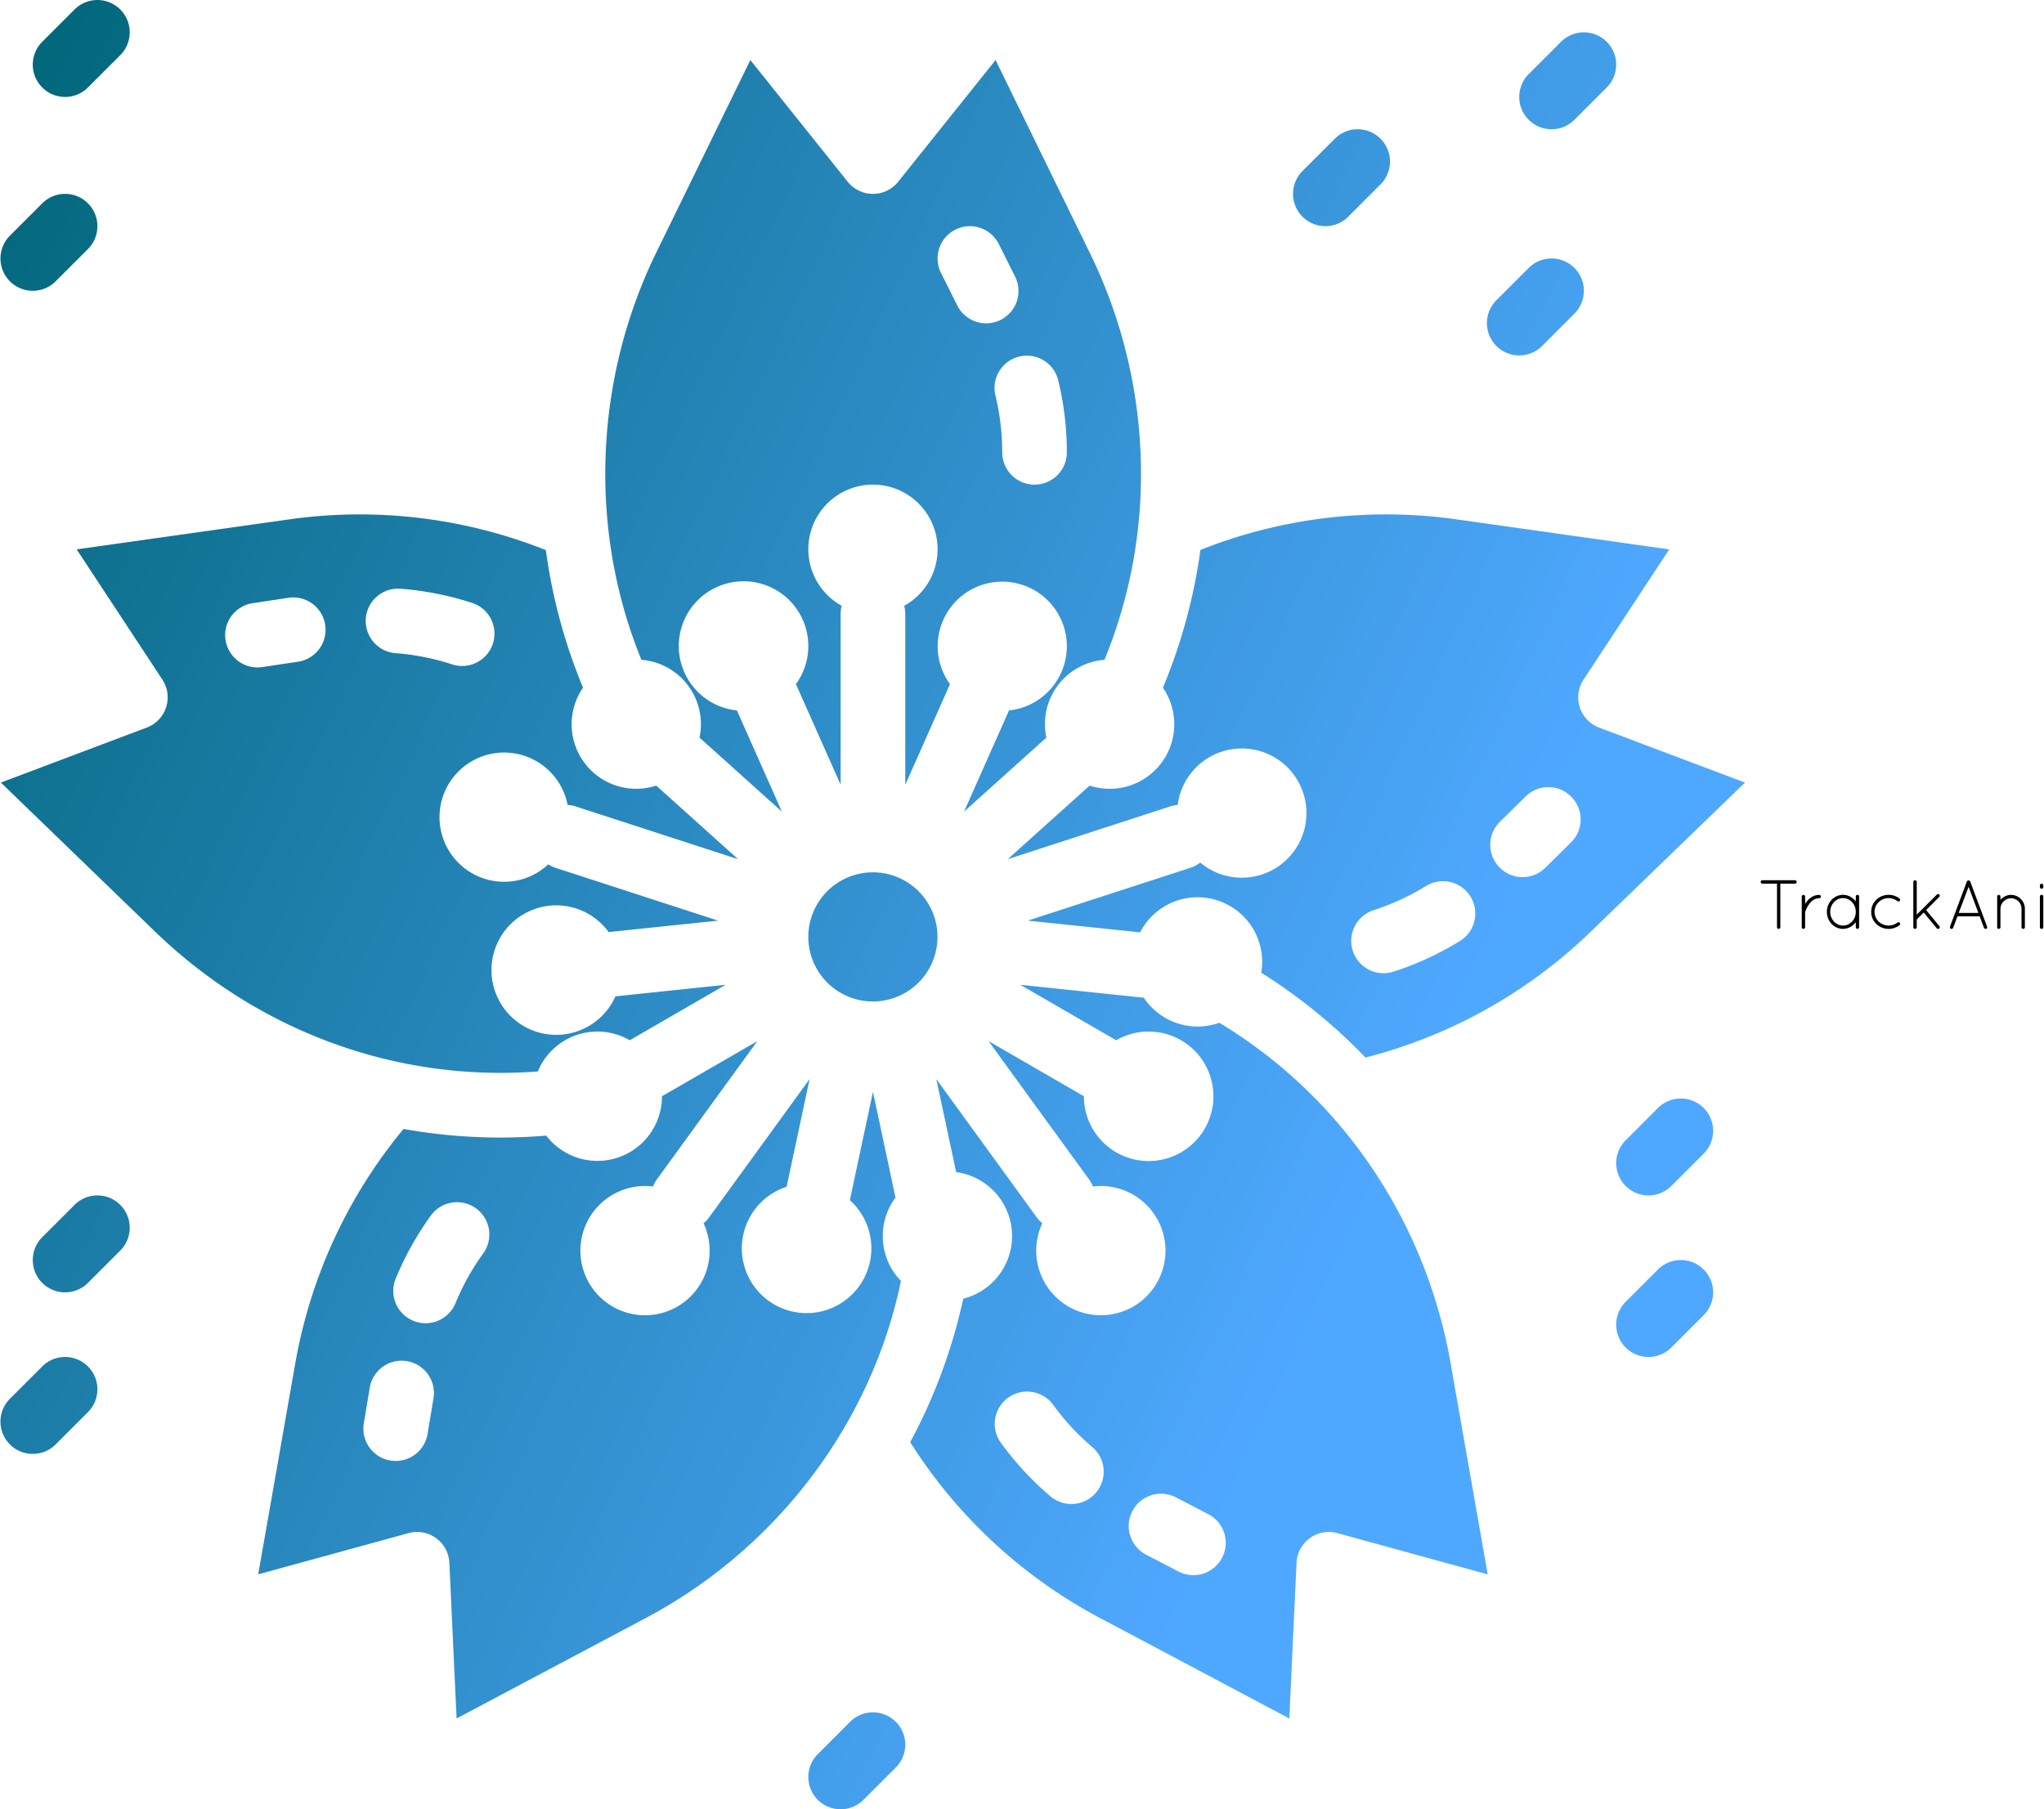 <svg data-v-423bf9ae="" xmlns="http://www.w3.org/2000/svg" viewBox="0 0 2519 2230" class="iconLeft"><!----><!----><!----><g data-v-423bf9ae="" id="213daa0e-f74e-4501-861c-98ced4cae31e" fill="#000000" transform="matrix(6.122,0,0,6.122,2165.532,1063.557)"><path d="M3.99 12.96C3.99 13.15 4.14 13.30 4.33 13.30C4.51 13.30 4.66 13.15 4.66 12.96L4.66 4.19L7.62 4.19C7.80 4.19 7.95 4.03 7.95 3.84C7.95 3.65 7.80 3.50 7.62 3.50L1.04 3.50C0.85 3.50 0.70 3.65 0.70 3.84C0.70 4.03 0.85 4.19 1.04 4.19L3.99 4.19L3.99 12.96ZM8.97 12.96C8.97 13.16 9.13 13.30 9.32 13.30C9.49 13.30 9.65 13.16 9.65 12.96L9.65 9.95C9.65 9.93 9.65 9.90 9.67 9.84C9.77 9.56 10.04 8.86 10.50 8.25C10.98 7.63 11.59 7.13 12.49 7.13C12.67 7.13 12.82 6.97 12.82 6.79C12.82 6.59 12.67 6.45 12.49 6.45C11.17 6.45 10.26 7.32 9.74 8.13C9.70 8.19 9.67 8.25 9.65 8.30L9.65 6.79C9.65 6.59 9.49 6.45 9.32 6.45C9.13 6.45 8.97 6.59 8.97 6.79L8.97 12.96ZM20.19 6.44C20.01 6.44 19.85 6.58 19.85 6.78L19.85 7.78C19.26 6.97 18.33 6.44 17.28 6.44C15.47 6.44 14.03 7.99 14.03 9.87C14.03 11.75 15.47 13.30 17.28 13.30C18.33 13.30 19.26 12.75 19.85 11.94L19.85 12.96C19.85 13.15 20.01 13.30 20.19 13.30C20.37 13.30 20.52 13.15 20.52 12.96L20.52 6.78C20.52 6.58 20.37 6.44 20.19 6.44ZM17.28 12.63C15.88 12.63 14.70 11.41 14.70 9.87C14.70 8.33 15.88 7.10 17.28 7.10C18.69 7.10 19.85 8.33 19.85 9.87C19.85 11.41 18.69 12.63 17.28 12.63ZM26.47 13.30L26.47 13.30C26.47 13.30 26.47 13.30 26.47 13.30L26.47 13.30C27.29 13.30 28.06 13.02 28.63 12.57L28.63 12.57C28.80 12.45 28.83 12.24 28.70 12.08L28.70 12.08C28.59 11.96 28.39 11.91 28.24 12.03L28.24 12.03L28.24 12.03C27.75 12.40 27.13 12.63 26.47 12.63L26.47 12.63C24.88 12.63 23.62 11.40 23.62 9.86L23.62 9.86C23.62 8.34 24.88 7.10 26.47 7.10L26.47 7.10C27.13 7.10 27.75 7.32 28.24 7.71L28.24 7.71C28.39 7.83 28.59 7.78 28.70 7.66L28.70 7.66C28.83 7.50 28.80 7.29 28.66 7.20L28.66 7.20C28.06 6.72 27.29 6.44 26.47 6.44L26.47 6.44C24.51 6.44 22.95 7.95 22.95 9.86L22.95 9.86C22.95 11.79 24.51 13.30 26.47 13.30ZM31.43 12.96C31.43 13.15 31.58 13.30 31.77 13.30C31.96 13.30 32.12 13.15 32.12 12.96L32.12 11.40L33.52 10.00L36.15 13.17C36.20 13.27 36.32 13.30 36.41 13.30C36.48 13.30 36.57 13.29 36.64 13.23C36.78 13.09 36.79 12.89 36.67 12.74L34.01 9.51L36.65 6.86C36.79 6.72 36.79 6.51 36.65 6.38C36.51 6.24 36.32 6.24 36.18 6.38L32.12 10.43L32.12 3.84C32.12 3.65 31.96 3.50 31.77 3.50C31.58 3.50 31.43 3.65 31.43 3.84L31.43 12.96ZM45.65 13.08C45.71 13.22 45.85 13.30 45.98 13.30C46.02 13.30 46.05 13.29 46.10 13.29C46.27 13.22 46.35 13.01 46.28 12.84L42.88 3.75C42.84 3.63 42.70 3.54 42.55 3.54C42.41 3.54 42.27 3.63 42.21 3.75L38.81 12.84C38.74 13.01 38.84 13.22 39.00 13.29C39.05 13.29 39.10 13.30 39.13 13.30C39.27 13.30 39.40 13.22 39.45 13.08L40.32 10.77L44.79 10.77ZM42.56 4.82L44.53 10.08L40.57 10.08ZM53.21 12.96C53.21 13.16 53.37 13.30 53.55 13.30C53.73 13.30 53.89 13.16 53.89 12.96L53.89 9.24C53.89 7.71 52.64 6.45 51.10 6.45C50.25 6.45 49.48 6.85 48.97 7.45L48.97 6.79C48.97 6.61 48.83 6.45 48.65 6.45C48.45 6.45 48.31 6.61 48.31 6.79L48.31 9.13L48.31 9.24L48.31 12.96L48.31 13.05C48.31 13.05 48.33 13.06 48.33 13.08C48.33 13.09 48.33 13.10 48.34 13.12C48.38 13.20 48.47 13.27 48.57 13.30L48.65 13.30C48.75 13.30 48.85 13.26 48.90 13.17C48.94 13.13 48.96 13.08 48.97 13.02L48.97 12.96L48.97 9.24C49 8.08 49.94 7.13 51.10 7.13C52.28 7.13 53.21 8.08 53.21 9.24L53.21 12.96ZM56.91 12.96L56.91 12.96C56.91 13.15 57.06 13.30 57.25 13.30L57.25 13.30C57.44 13.30 57.60 13.15 57.60 12.96L57.60 6.78L57.60 6.78C57.60 6.58 57.44 6.44 57.25 6.44L57.25 6.44C57.06 6.44 56.91 6.58 56.91 6.78ZM56.91 4.86L56.91 4.86C56.91 5.05 57.06 5.22 57.25 5.22L57.25 5.22C57.44 5.22 57.60 5.05 57.60 4.86L57.60 4.54L57.60 4.54C57.60 4.35 57.44 4.20 57.25 4.20L57.25 4.20C57.06 4.20 56.91 4.35 56.91 4.54Z"></path></g><defs data-v-423bf9ae=""><linearGradient data-v-423bf9ae="" gradientTransform="rotate(25)" id="659fcc2e-9045-4bd8-9d4a-a454719f0cc9" x1="0%" y1="0%" x2="100%" y2="0%"><stop data-v-423bf9ae="" offset="0%" style="stop-color: rgb(0, 102, 120); stop-opacity: 1;"></stop><stop data-v-423bf9ae="" offset="100%" style="stop-color: rgb(79, 168, 255); stop-opacity: 1;"></stop></linearGradient></defs><g data-v-423bf9ae="" id="63ab3e3a-fae7-4c5e-a989-c1414ec8dedd" transform="matrix(4.978,0,0,4.978,-205.851,-159.271)" stroke="none" fill="url(#659fcc2e-9045-4bd8-9d4a-a454719f0cc9)"><path d="M343.207 285.237c-.146.052-.284.117-.432.164a15.994 15.994 0 01-18.254-6.358l-30.574-3.193 23.741 13.728a16.033 16.033 0 11-8 13.859l-23.6-13.645 24.867 34.228a8.017 8.017 0 01.963 1.77 16 16 0 11-12.523 9.1 8.064 8.064 0 01-1.383-1.469l-24.86-34.221 4.91 23.02a15.985 15.985 0 011.763 31.343 136.107 136.107 0 01-13.136 35.537 124.706 124.706 0 0047 43.541l46.853 24.874 1.791-38.552a8 8 0 0110.108-7.344l37.218 10.21-9.178-52.248c-6.245-35.521-27.057-66.104-57.274-84.344zm-30.515 116.354a8 8 0 01-11.276.919 75.9 75.9 0 01-12.248-13.21 8 8 0 1112.943-9.406 59.881 59.881 0 009.662 10.423 8 8 0 01.919 11.274zm31.208 16.116a8 8 0 01-10.786 3.415l-7.94-4.122a8 8 0 117.371-14.2l7.938 4.121a8 8 0 013.417 10.786zM262.954 347.463a16.007 16.007 0 01.092-18.939l-5.58-26.163-5.718 26.815a16.033 16.033 0 11-15.652-3.32l5.684-26.656-24.865 34.225a8 8 0 01-1.384 1.468 16 16 0 11-12.522-9.1 7.936 7.936 0 01.963-1.77l24.861-34.22-23.592 13.641a15.981 15.981 0 01-28.662 9.749q-5.675.469-11.326.479a136.731 136.731 0 01-24-2.13 124.708 124.708 0 00-26.8 58.04l-9.179 52.247 37.219-10.21a8 8 0 0110.107 7.341l1.791 38.552 46.854-24.875c32.5-17.257 55.842-48.232 63.158-83.47a16.173 16.173 0 01-1.449-1.704zM148.66 378.3l-1.467 8.823a8 8 0 01-15.783-2.623l1.467-8.823a8 8 0 1115.783 2.623zm12.384-36.024a59.817 59.817 0 00-6.928 12.41 8 8 0 01-14.8-6.082 75.839 75.839 0 018.782-15.732 8 8 0 0112.945 9.4zM174.5 297.3a15.944 15.944 0 0122.753-7.722l23.745-13.73-27.283 2.852a16.032 16.032 0 11-1.684-15.912l27.1-2.829-40.224-13.07a7.978 7.978 0 01-1.819-.867 16 16 0 114.782-14.718 8.024 8.024 0 011.982.368l40.232 13.073-20.268-18.224a15.981 15.981 0 01-18.126-24.253 136.076 136.076 0 01-9.2-34.055 124.549 124.549 0 00-63.627-7.6l-52.527 7.417 21.211 32.242a8 8 0 01-3.861 11.882l-36.112 13.617 38.136 36.874c25.7 24.848 59.99 37.316 94.79 34.655zm-59.358-101.461l-8.845 1.332a8.163 8.163 0 01-1.2.09 8 8 0 01-1.182-15.912l8.845-1.332a8 8 0 012.383 15.822zm16.773-10.693a8 8 0 018.583-7.37 75.794 75.794 0 0117.675 3.492 8 8 0 11-4.945 15.216 59.911 59.911 0 00-13.943-2.755 8 8 0 01-7.37-8.583zM203.823 196.1a16 16 0 0110.707 18.534l20.39 18.333-11.134-25.056a16.034 16.034 0 1114.612-6.517l11.069 24.906V184a7.99 7.99 0 01.262-2 16 16 0 1115.476 0 7.984 7.984 0 01.262 2v42.315l11.071-24.915a15.988 15.988 0 1114.616 6.509l-11.128 25.042 20.376-18.32a15.943 15.943 0 0114.379-19.25 120.786 120.786 0 008.374-33.236 7.911 7.911 0 01.1-.884 124.473 124.473 0 00-12.146-66.736l-23.286-47.664L263.714 77a8 8 0 01-12.494 0l-24.11-30.139-23.284 47.664c-15.493 31.716-16.746 68.907-3.678 100.856a15.973 15.973 0 013.675.719zm99.5-69.989A75.816 75.816 0 01305.467 144a8 8 0 01-16 0 59.846 59.846 0 00-1.69-14.111 8 8 0 0115.547-3.778zm-25.434-37.266a8 8 0 0110.733 3.577l4 8a8 8 0 11-14.31 7.156l-4-8a8 8 0 013.577-10.733zM241.467 264a16.039 16.039 0 00.081 1.6c0 .019.007.037.009.055v.032a15.988 15.988 0 10-.091-1.691zM437.247 212.154a8 8 0 01-3.861-11.882L454.6 168.03l-52.527-7.415a124.466 124.466 0 00-63.535 7.553 136.65 136.65 0 01-9.237 34c-.016.038-.036.072-.052.109a15.98 15.98 0 01-18.134 24.244l-20.275 18.224 40.238-13.075a8 8 0 011.833-.358 16 16 0 115.57 14.257 7.974 7.974 0 01-2.458 1.318L295.8 259.956l27.809 2.9a15.993 15.993 0 0129.99 10 136.856 136.856 0 0125.812 21 124.629 124.629 0 0055.811-31.213l38.135-36.874zM402.777 265a75.806 75.806 0 01-16.351 7.564 8 8 0 11-4.944-15.216 59.855 59.855 0 0012.9-5.967 8 8 0 118.4 13.619zm27.5-24.4l-6.372 6.277a8 8 0 01-11.228-11.4l6.372-6.276a8 8 0 1111.228 11.4zM49.467 104a7.974 7.974 0 005.657-2.343l8-8A8 8 0 0051.81 82.343l-8 8A8 8 0 0049.467 104zM57.467 56a7.974 7.974 0 005.657-2.343l8-8A8 8 0 0059.81 34.343l-8 8A8 8 0 0057.467 56zM425.467 64a7.974 7.974 0 005.657-2.343l8-8a8 8 0 00-11.314-11.314l-8 8A8 8 0 00425.467 64zM369.467 88a7.974 7.974 0 005.657-2.343l8-8a8 8 0 00-11.314-11.314l-8 8A8 8 0 00369.467 88zM417.467 120a7.974 7.974 0 005.657-2.343l8-8a8 8 0 00-11.314-11.314l-8 8A8 8 0 00417.467 120zM59.81 330.343l-8 8a8 8 0 0011.314 11.314l8-8a8 8 0 00-11.314-11.314zM51.81 370.343l-8 8a8 8 0 0011.314 11.314l8-8a8 8 0 00-11.314-11.314zM251.81 458.343l-8 8a8 8 0 0011.314 11.314l8-8a8 8 0 00-11.314-11.314zM451.81 306.343l-8 8a8 8 0 0011.314 11.314l8-8a8 8 0 00-11.314-11.314zM451.81 346.343l-8 8a8 8 0 0011.314 11.314l8-8a8 8 0 00-11.314-11.314z"></path></g><!----></svg>